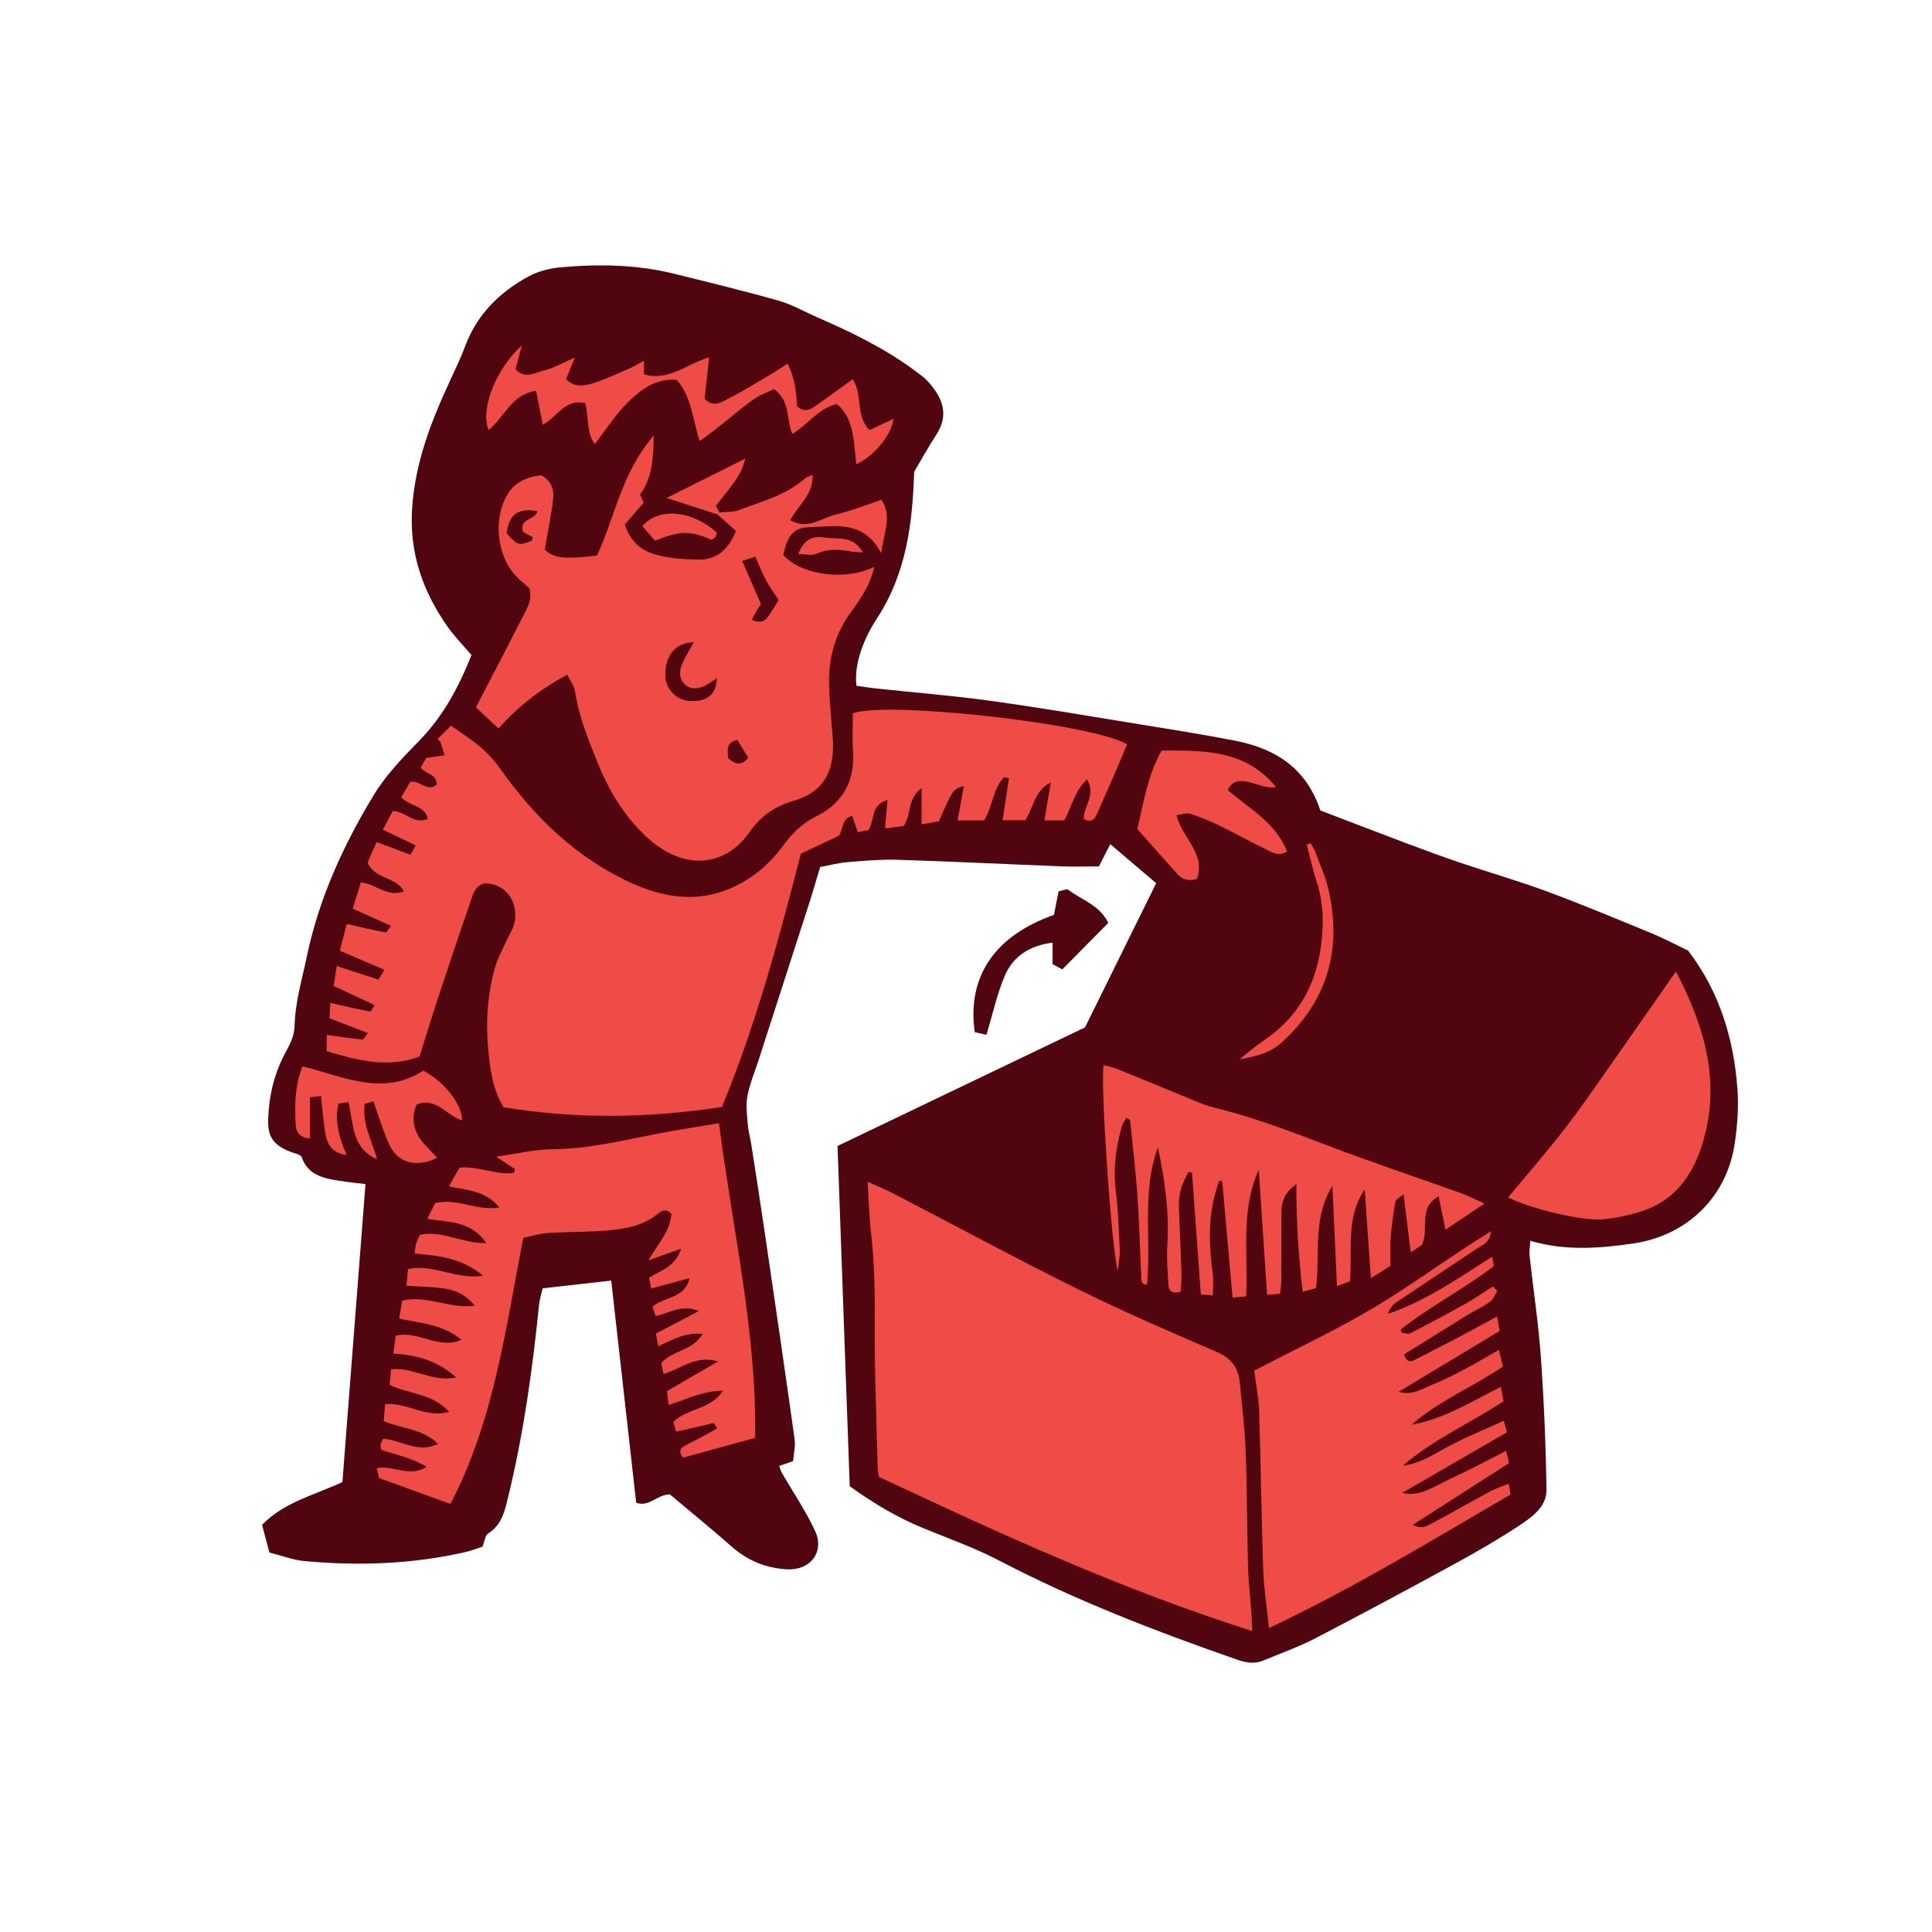 <svg version="1.1" id="svg" xmlns="http://www.w3.org/2000/svg" xmlns:xlink="http://www.w3.org/1999/xlink" x="0px" y="0px"
	 width="200px" height="200px" viewBox="0 0 200 200" enable-background="new 0 0 200 200" xml:space="preserve">
<path class="stroke" fill="#51050f"  fill-rule="evenodd" clip-rule="evenodd" d="M174.753,98.406c3.228,4.21,4.736,9.116,5.109,14.384
	c0.131,1.843-0.013,3.736-0.283,5.569c-0.818,5.582-4.954,9.57-10.554,10.373c-3.476,0.498-6.944,0.786-10.606-0.284
	c-0.033,0.602-0.128,1.09-0.076,1.563c0.381,3.475,0.914,6.938,1.162,10.422c0.325,4.591,0.521,9.193,0.584,13.793
	c0.025,1.705-1.425,2.773-2.714,3.632c-2.135,1.416-4.358,2.705-6.608,3.934c-4.856,2.652-9.731,5.271-14.642,7.821
	c-1.697,0.882-3.524,1.516-5.291,2.264c-0.916,0.386-1.788,0.269-2.715-0.054c-8.429-2.932-16.737-6.129-24.671-10.268
	c-2.522-1.317-5.234-2.279-7.875-3.363c-2.655-1.089-5.099-2.529-7.609-4.338c-0.416-11.634-0.836-23.315-1.264-35.222
	c8.435-4.041,16.871-8.083,25.621-12.276c2.309-4.678,4.78-9.684,7.367-14.929c-1.525-1.298-3.053-2.596-4.751-4.04
	c-0.396,0.772-0.724,1.413-1.183,2.303c-1.209,0-2.541,0.043-3.867-0.008c-5.65-0.218-11.299-0.5-16.949-0.679
	c-1.741-0.054-3.494,0.107-5.234,0.249c-0.916,0.075-1.818,0.321-2.802,0.502c-0.408,1.348-0.772,2.626-1.181,3.893
	c-1.729,5.379-3.469,10.755-5.204,16.132c-0.396,1.22-0.903,2.419-1.142,3.669c-0.178,0.93-0.051,1.931,0.029,2.893
	c0.061,0.75,0.271,1.487,0.386,2.235c0.472,3.048,0.948,6.095,1.396,9.146c1.041,7.089,2.08,14.178,3.074,21.273
	c0.101,0.722-0.098,1.485-0.16,2.265c-0.517,0.177-0.935,0.32-1.434,0.492c0.096,0.264,0.141,0.49,0.25,0.677
	c1.16,2.011,2.482,3.947,3.457,6.044c1.018,2.193-0.488,4.113-2.91,3.981c-2.169-0.118-4.056-0.889-5.707-2.34
	c-2.136-1.88-4.344-3.677-6.416-5.419c-1.341,0.031-2.16,1.361-3.482,0.865c-0.857-7.633-1.714-15.25-2.585-22.993
	c-2.416,0.271-4.646,0.522-7.094,0.798c-0.115,0.503-0.317,1.092-0.377,1.695c-0.673,6.675-1.595,13.31-3.183,19.835
	c-0.348,1.426-0.638,2.95-2.093,3.856c-0.312,0.195-0.36,0.812-0.584,1.365c-0.535,0.17-1.124,0.407-1.736,0.547
	c-5.508,1.264-11.086,1.453-16.687,0.939c-1.196-0.109-2.358-0.568-3.631-0.889c-0.259-0.978-0.49-1.854-0.759-2.865
	c2.341-2.39,5.471-3.085,8.318-4.427c0.791-10.192,1.583-20.437,2.388-30.845c-0.674-0.082-1.412-0.152-2.146-0.261
	c-1.866-0.274-3.783-0.473-4.476-2.583c-0.177-0.121-0.264-0.218-0.37-0.247c-3.261-0.919-3.202-2.412-3.017-4.651
	c0.18-2.17,0.788-4.217,1.864-6.138c0.413-0.738,0.783-1.617,0.802-2.439c0.054-2.481,0.765-4.817,1.264-7.21
	c1.254-6.016,3.768-11.513,6.914-16.71c1.248-2.062,2.979-3.875,4.684-5.611c2.504-2.55,4.131-5.581,5.453-8.915
	c-0.838-0.986-1.786-1.94-2.539-3.027c-2.521-3.632-3.899-7.551-3.61-12.112c0.307-4.844,2.019-9.169,4.019-13.458
	c0.518-1.108,1.044-2.218,1.469-3.363c1.225-3.286,3.552-5.59,6.544-7.223c0.989-0.54,2.185-0.847,3.313-0.95
	c3.961-0.361,7.918-0.298,11.809,0.667c3.612,0.897,7.232,1.774,10.812,2.79c1.386,0.394,2.671,1.146,4.004,1.726
	c3.525,1.535,6.979,3.205,10.081,5.515c0.467,0.345,0.957,0.68,1.341,1.105c1.478,1.638,2.259,3.39,0.877,5.516
	c-0.822,1.265-1.552,2.589-2.295,3.841c-0.168,5.338-0.807,10.522-3.836,15.152c-1.265,1.935-2.423,4.612-2.138,7
	c0.635,0.09,1.313,0.205,1.995,0.278c3.935,0.421,7.882,0.732,11.8,1.271c5.02,0.689,10.017,1.546,15.016,2.359
	c3.445,0.56,6.892,1.106,10.318,1.765c4.133,0.798,7.415,2.761,8.893,7.238c2.895,1.104,5.871,2.255,8.858,3.376
	c1.851,0.696,3.708,1.383,5.581,2.017c3.029,1.023,6.106,1.91,9.104,3.021c3.65,1.353,7.244,2.861,10.849,4.342
	C172.253,97.146,173.384,97.751,174.753,98.406z"/>
<path class="stroke" fill="#51050f"  fill-rule="evenodd" clip-rule="evenodd" d="M102.12,107.12c-0.35-0.078-0.812-0.18-1.211-0.268
	c-0.824-5.736,2.052-9.974,8.195-12.146c0.139-0.71,0.293-1.495,0.479-2.433c0.322-0.052,0.841-0.302,1.042-0.145
	c1.335,1.049,3.163,1.514,4.106,3.404c-1.567,1.586-3.136,3.175-4.756,4.816c-0.412-0.218-0.743-0.394-1.012-0.534
	c0-0.8,0-1.473,0-2.232c-2.339,0.291-4.088,1.393-4.955,3.438C103.206,102.91,102.771,104.955,102.12,107.12z"/>
<path fill-rule="evenodd" clip-rule="evenodd" fill="#f04c47" class="fill" d="M43.421,109.382c-3.287,1.204-6.414,0.388-9.602-0.566
	c0-0.622,0-1.164,0-1.677c1.321,0.177,2.512,0.352,3.707,0.472c0.12,0.011,0.275-0.313,0.566-0.668
	c-1.397-0.539-2.657-1.024-3.987-1.536c0.035-0.612,0.062-1.109,0.09-1.581c1.452,0.323,2.78,0.636,4.117,0.885
	c0.103,0.019,0.289-0.409,0.466-0.673c-1.441-0.671-2.787-1.297-4.238-1.972c0.121-0.769,0.213-1.364,0.322-2.062
	c1.521,0.495,2.881,0.938,4.318,1.405c0.22-0.364,0.378-0.63,0.609-1.017c-1.566-0.671-3.024-1.296-4.608-1.975
	c0.278-1.079,0.505-1.951,0.716-2.769c1.459,0.331,2.73,0.639,4.015,0.875c0.126,0.024,0.333-0.393,0.563-0.683
	c-1.339-0.601-2.578-1.156-3.959-1.775c0.316-1.024,0.583-1.885,0.838-2.718c1.562,0.135,2.717,1.592,4.465,0.933
	c-0.871-1.611-3.058-1.219-3.764-3.008c0.257-0.574,0.561-1.248,0.941-2.1c1.201,0.451,2.314,0.867,3.507,1.314
	c0.204-0.383,0.354-0.662,0.523-0.979c-1.121-0.533-2.147-1.023-3.392-1.616c0.386-0.727,0.715-1.348,1.023-1.931
	c1.346,0.016,2.209,1.455,3.633,0.809c-0.333-1.447-1.881-1.263-2.748-2.24c0.297-0.513,0.628-1.086,0.918-1.587
	c1.048-0.207,1.76,1.099,2.734,0.302c0.095-1.13-1.111-1.047-1.636-1.801c0.179-0.312,0.388-0.683,0.557-0.981
	c0.691-0.101,1.245-0.182,1.913-0.28c-0.175-0.55-0.309-0.97-0.441-1.39c-0.096-0.1-0.189-0.201-0.282-0.301
	c0.471-0.469,0.944-0.938,1.382-1.374c1.278,0.923,2.27,1.539,3.138,2.294c0.729,0.633,1.395,1.374,1.952,2.162
	c3.564,5.034,7.885,9.232,13.539,11.817c3.31,1.512,6.799,2.093,10.334,0.559c2.189-0.95,3.952-2.432,5.365-4.342
	c0.938-1.267,1.955-2.348,3.455-3.084c2.763-1.354,4.07-3.692,3.834-6.847c-0.097-1.268-0.016-2.547-0.016-3.834
	c3.445-1.295,24.801,1.057,28.384,3.214c-0.343,0.817-0.688,1.665-1.054,2.502c-0.648,1.496-1.307,2.987-1.967,4.478
	c-0.26,0.59-0.501,1.233-1.456,0.758c-0.06-1.306,1.315-2.501,0.329-4.111c-1.311,1.194-1.572,2.85-2.354,4.245
	c-0.652,0-1.326,0-2.054,0c0.231-1.382,0.445-2.658,0.661-3.934c-1.711,0.841-1.751,2.578-2.645,3.916c-0.678,0-1.411,0-2.346,0
	c0.229-1.495,0.443-2.911,0.66-4.328c-0.164-0.051-0.328-0.102-0.491-0.152c-1.172,1.189-1.163,2.997-2.081,4.496
	c-0.8,0-1.693,0-2.744,0c0.227-1.24,0.429-2.354,0.646-3.55c-1.124,0.311-1.124,0.311-2.587,3.646
	c-0.459,0.081-1.008,0.179-1.787,0.315c0-1.266,0-2.365,0-3.75c-1.522,1.089-1.007,2.69-1.854,3.917
	c-0.51,0.066-1.158,0.15-1.928,0.252c0.092-1.056,0.164-1.893,0.257-2.946c-1.792,0.522-1.313,2.073-1.956,3.11
	c-0.281,0.056-0.657,0.132-1.125,0.226c-0.207-0.602-0.386-1.122-0.578-1.688c-1.113,0.276-0.889,1.327-1.379,2.061
	c-1.248,0.587-2.601,1.223-3.937,1.851c-2.309,8.999-4.692,17.816-8.167,26.218c-7.614,1.176-15.088,1.271-22.611,0.031
	c-1.106-1.822-1.39-3.896-1.583-5.984c-0.272-2.925-0.074-5.82,0.753-8.646c0.209-0.716,0.576-1.385,0.887-2.069
	c0.217-0.478,0.436-0.956,0.694-1.411c1.179-2.065,0.094-5.085-2.734-5.061c-1.028,0.276-1.202,1.22-1.479,2.018
	c-1.129,3.244-2.216,6.502-3.293,9.764C44.719,105.207,44.111,107.201,43.421,109.382z"/>
<path fill-rule="evenodd" clip-rule="evenodd" fill="#f04c47" class="fill" d="M129.64,168.843c-13.576-4.293-26.132-10.089-38.649-15.956
	c-0.058-0.379-0.131-0.662-0.137-0.947c-0.12-5.182-0.347-10.366-0.298-15.546c0.026-2.979-0.059-5.929-0.397-8.884
	c-0.185-1.61-0.218-3.238-0.338-5.174c1.027,0.471,1.903,0.827,2.738,1.26c6.362,3.298,12.665,6.711,19.086,9.889
	c4.694,2.324,9.513,4.398,14.324,6.472c1.482,0.639,2.216,1.622,2.364,3.134c0.231,2.375,0.525,4.75,0.616,7.131
	c0.15,4.021,0.144,8.046,0.249,12.068c0.038,1.454,0.218,2.903,0.323,4.356C129.568,167.271,129.59,167.899,129.64,168.843z"/>
<path fill-rule="evenodd" clip-rule="evenodd" fill="#f04c47" class="fill" d="M74.475,53.046c0.688-0.076,1.429-0.012,2.055-0.252
	c2.326-0.892,4.79-1.51,6.736-3.212c0.198-0.174,0.483-0.25,0.849-0.43c0.102,2.06-1.515,3.145-2.305,4.698
	c1.798,1.058,3.212-0.229,4.705-0.58c1.566-0.37,3.076-0.982,4.742-1.532c1.123,1.725,0.223,3.42-0.037,5.533
	c-1.861-3.561-4.918-2.755-7.617-2.688c-1.52,0.038-2.191,1.112-2.511,2.878c1.858,2.083,6.451,2.708,9.407,1.218
	c-0.394,1.819-1.366,3.254-2.394,4.654c-1.654,2.254-2.353,4.805-2.281,7.561c0.044,1.746,0.233,3.489,0.354,5.234
	c0.027,0.349,0.066,0.698,0.064,1.047c-0.018,3.048-1.22,4.883-4.133,5.738c-1.953,0.573-3.36,1.562-4.539,3.248
	c-2.445,3.501-6.738,4.147-10.72,0.4c-2.249-2.116-3.796-4.681-4.952-7.531c-0.985-2.433-1.979-4.847-2.371-7.471
	c-0.08-0.54-0.473-1.033-0.81-1.725c-2.713,1.479-5.047,3.236-7.104,5.576c-0.817-0.761-1.551-1.445-2.344-2.185
	c1.638-3.162,3.2-6.143,4.723-9.143c0.491-0.965,1.162-1.91,0.813-3.191c-0.393-0.347-0.837-0.707-1.244-1.11
	c-2.204-2.195-2.592-6.312-0.85-8.869c0.649-0.953,1.854-1.581,3.298-1.701c1.017,0.487,1.372,1.418,1.251,2.447
	c-0.202,1.723-0.561,3.427-0.871,5.244c0.924,0.871,1.98,1.02,5.413,0.61c1.853-3.991,2.559-8.621,5.872-12.411
	c-0.054,2.357-0.127,4.34-1.415,6.086c0.14,0.331,0.271,0.639,0.363,0.856c-0.689,0.802-1.349,1.567-1.946,2.262
	c0.564,1.772,1.748,2.697,3.154,3.094c1.427,0.403,2.969,0.509,4.465,0.532c1.891,0.032,3.121-1.042,3.89-2.966
	c-0.614-0.552-1.26-1.131-1.902-1.709C74.348,53.187,74.411,53.117,74.475,53.046z M71.837,66.476
	c-1.911,0.064-2.955,1.317-2.967,3.376c-0.009,1.467,1.168,2.688,2.627,2.725c1.753,0.044,2.639-0.685,2.726-2.373
	c-0.344,0.224-0.619,0.41-0.901,0.585c-0.946,0.586-1.842,0.63-2.416,0.07c-0.695-0.677-0.575-1.495-0.23-2.269
	C70.977,67.916,71.385,67.288,71.837,66.476z M78.192,57.624c-0.424,0.138-0.764,0.248-1.363,0.445
	c0.677,1.554,1.292,2.968,1.944,4.464c-0.126,0.194-0.324,0.479-0.499,0.778c-0.164,0.279-0.301,0.573-0.461,0.881
	c1.285,0.379,1.394,0.292,2.787-2.077c-0.437-0.677-0.918-1.33-1.298-2.038C78.897,59.318,78.587,58.509,78.192,57.624z
	 M55.618,52.902c-2.018-0.336-2.926,0.345-3.168,2.307c1.086,1.251,1.303,1.317,2.603,0.756c0.06-0.026,0.06-0.196,0.099-0.348
	c-0.37-0.206-0.75-0.417-1.023-0.57C53.709,53.608,55.468,53.867,55.618,52.902z M76.321,76.583c-1.222,0.296-0.99,1.13-0.941,1.909
	c0.758,0.678,1.427,0.785,2.077-0.065C77.098,77.842,76.752,77.282,76.321,76.583z"/>
<path fill-rule="evenodd" clip-rule="evenodd" fill="#f04c47" class="fill" d="M71.386,132.309c-1.434,0.388-2.65,0.718-3.965,1.073
	c-0.096-0.437-0.163-0.749-0.242-1.119c1.324-0.754,2.807-1.231,3.33-3.007c-1.032,0.37-2.064,0.741-3.391,1.217
	c0.989-1.72,2.278-3.031,2.389-4.822c-0.556-0.571-1.015-0.336-1.442,0.016c-1.52,1.251-3.374,1.543-5.226,1.708
	c-2.029,0.181-4.076,0.133-6.112,0.263c-0.832,0.054-1.653,0.311-2.56,0.492c-1.839,9.484-3.039,18.956-7.541,27.557
	c-2.433-0.883-4.82-1.752-7.368-2.677c-0.058-0.223-0.151-0.579-0.269-1.03c1.746-0.34,3.39,1.005,5.187-0.135
	c-1.511-0.918-3.131-1.235-4.675-1.746c-0.047-0.205-0.139-0.376-0.111-0.523c0.039-0.209,0.165-0.401,0.271-0.638
	c1.882,0.132,3.607,1.547,5.686,0.537c-1.608-1.598-3.739-1.549-5.62-2.361c0.048-0.601,0.093-1.152,0.138-1.747
	c2.24-0.249,4.135,1.479,6.634,0.792c-1.791-1.966-4.148-1.812-6.161-2.8c0.049-0.521,0.102-1.062,0.152-1.609
	c2.304-0.257,4.214,1.373,6.742,0.844c-1.991-1.77-4.105-2.332-6.52-2.479c0.102-0.727,0.177-1.275,0.254-1.841
	c2.336-0.589,4.401,1.48,6.8,0.418c-1.893-1.59-4.147-1.706-6.44-2.188c0.117-0.7,0.213-1.291,0.309-1.864
	c2.56-0.606,4.859,0.874,7.505,0.526c-1.023-1.275-2.164-1.664-3.38-1.816c-1.152-0.144-2.318-0.165-3.686-0.253
	c0.06-0.619,0.109-1.15,0.163-1.717c2.61-0.592,4.928,1.118,7.771,0.684c-2.279-1.902-4.662-2.066-7.104-2.303
	c0.072-0.425,0.098-0.759,0.189-1.073c0.08-0.272,0.23-0.524,0.388-0.866c2.267-0.479,4.348,0.898,6.865,0.873
	c-1.586-2.336-3.845-2.158-6.108-2.517c0.323-0.654,0.59-1.194,0.805-1.629c2.301-0.582,4.317,0.864,6.657,0.444
	c-1.412-1.717-3.255-1.783-5.228-2.173c0.424-0.75,0.772-1.369,1.101-1.951c1.971-0.173,3.766,0.792,5.626,0.548
	c0.041-0.129,0.081-0.26,0.121-0.389c-0.561-0.369-1.124-0.736-1.96-1.286c2.085-0.293,3.931-0.757,5.779-0.771
	c3.772-0.026,7.384-0.932,11.041-1.633c2.042-0.392,4.101-0.701,6.247-1.062c1.4,10.988,3.915,21.614,3.743,32.571
	c-2.556,0.701-5.034,1.38-7.472,2.047c-0.443-0.612-0.336-0.96,0.203-1.23c0.781-0.391,1.547-0.807,2.316-1.22
	c0.347-0.186,0.686-0.389,1.028-0.584c-0.118-0.185-0.236-0.367-0.354-0.551c-1.259,0.291-2.52,0.581-3.904,0.9
	c-0.092-0.325-0.189-0.674-0.284-1.013c1.445-1.441,3.828-1.228,5.157-3.237c-2.128,0.018-3.767,0.9-5.635,1.479
	c-0.066-0.509-0.12-0.923-0.186-1.429c1.7-0.986,3.331-1.934,5.3-3.076c-2.401-0.688-3.853,0.807-5.658,1.29
	c-0.092-0.465-0.165-0.827-0.225-1.123c1.195-1.341,3.242-1.259,4.279-3.009c-1.759-0.2-3.095,0.58-4.592,1.271
	c-0.094-0.512-0.162-0.876-0.243-1.312c1.403-0.735,2.753-1.443,4.449-2.332c-1.879-0.757-3.068,0.256-4.476,0.516
	c-0.112-0.325-0.214-0.62-0.331-0.957C68.745,134.2,70.896,134.476,71.386,132.309z"/>
<path fill-rule="evenodd" clip-rule="evenodd" fill="#f04c47" class="fill" d="M155.001,133.654c-0.251,0.376-0.423,0.861-0.768,1.105
	c-0.756,0.538-1.611,0.934-2.405,1.422c-2.173,1.336-4.335,2.688-6.487,4.025c0.252,0.803,0.654,0.8,1.13,0.556
	c1.555-0.794,3.113-1.586,4.659-2.399c1.226-0.645,2.438-1.323,3.847-2.089c0.103,0.58,0.174,0.983,0.267,1.507
	c-3.535,2.128-7,4.213-10.467,6.3c1.395,0.422,2.444-0.327,3.553-0.764c1.135-0.446,2.226-1.013,3.307-1.582
	c1.128-0.592,2.218-1.251,3.527-1.997c0.163,0.671,0.289,1.192,0.418,1.729c-3.151,2.144-6.638,3.525-9.447,6.016
	c3.312-0.575,6.128-2.356,9.228-3.917c0.112,0.591,0.19,1.002,0.283,1.493c-3.488,2.284-7.284,3.941-10.414,6.666
	c1.924-0.23,3.451-1.359,5.108-2.208c1.696-0.866,3.465-1.59,5.329-2.436c0.126,0.443,0.228,0.798,0.336,1.182
	c-3.659,2.117-7.254,4.197-10.849,6.277c1.352,0.32,2.449-0.167,3.54-0.731c1.188-0.613,2.407-1.165,3.603-1.764
	c1.145-0.572,2.278-1.168,3.605-1.852c0.135,0.527,0.248,0.979,0.321,1.262c-3.387,2.17-6.598,4.228-9.981,6.396
	c0.979,0.524,1.574,0.064,2.133-0.233c1.953-1.038,3.869-2.145,5.818-3.192c0.596-0.321,1.25-0.534,1.99-0.844
	c0.076,0.442,0.121,0.714,0.189,1.124c-8.179,4.768-16.25,9.689-25.01,13.83c-0.216-2.115-0.527-4.069-0.594-6.031
	c-0.189-5.473-0.251-10.95-0.423-16.425c-0.04-1.325-0.312-2.644-0.505-4.195c4.192-2.188,8.463-4.183,12.492-6.587
	c4.01-2.392,7.757-5.225,12.022-7.841c-0.14,1.2-0.878,1.397-1.399,1.749c-2.807,1.882-5.632,3.734-8.434,5.622
	c-0.383,0.258-0.672,0.655-0.854,1.188c3.908-1.342,7.263-3.656,10.807-5.929c0.075,0.489,0.118,0.756,0.155,0.992
	c-3.142,2.39-6.611,4.159-9.638,6.554c0.039,0.114,0.077,0.228,0.116,0.342c0.296,0.022,0.652,0.166,0.878,0.05
	c1.908-0.984,3.807-1.993,5.683-3.042c0.987-0.553,1.924-1.202,2.88-1.806C154.702,133.334,154.852,133.494,155.001,133.654z"/>
<path fill-rule="evenodd" clip-rule="evenodd" fill="#f04c47" class="fill" d="M119.86,118.775c-1.683,4.624-0.662,9.475-1.124,14.215
	c-0.742-0.056-0.578-0.625-0.599-1.041c-0.137-2.733-0.201-5.472-0.393-8.201c-0.185-2.598-0.496-5.189-0.752-7.782
	c-0.127-0.091-0.254-0.183-0.379-0.272c-0.163,0.303-0.385,0.588-0.479,0.912c-0.63,2.191-0.914,4.401-0.627,6.701
	c0.25,2.016,0.311,4.057,0.406,6.09c0.027,0.62-0.104,1.247-0.191,2.162c-0.654-2.032-1.842-19.721-1.468-21.309
	c0.487,0.143,0.986,0.24,1.45,0.428c2.698,1.097,5.385,2.218,8.083,3.32c0.59,0.241,1.188,0.492,1.807,0.641
	c3.978,0.952,7.782,2.399,11.595,3.855c4.621,1.764,9.32,3.328,13.979,4.998c0.752,0.27,1.468,0.642,2.498,1.098
	c-1.42,0.958-2.586,1.744-4.021,2.711c-0.262-1.244-0.473-2.259-0.728-3.467c-2.207,1.268-0.902,3.347-1.731,5.052
	c-0.142,0.094-0.518,0.343-1.148,0.761c-0.252-2.05-0.479-3.903-0.74-6.029c-0.432,0.378-0.817,0.55-0.857,0.779
	c-0.213,1.248-0.385,2.508-0.484,3.77c-0.072,0.919-0.015,1.847-0.015,2.865c-0.583,0.368-1.155,0.727-2.027,1.277
	c-0.229-3.261-0.436-6.217-0.642-9.172c-2.006,2.926-1.243,6.219-1.53,9.506c-0.358,0.13-0.742,0.268-1.342,0.483
	c-0.163-3.604-0.314-6.983-0.468-10.364c-2.062,3.283-1.273,6.951-1.696,10.584c-0.37,0.102-0.78,0.213-1.384,0.378
	c-0.432-3.72-0.673-7.284-0.646-11.145c-1.227,0.847-1.548,1.802-1.553,2.92c-0.006,2.389,0,4.777-0.017,7.167
	c-0.002,0.399-0.088,0.796-0.143,1.265c-0.439,0.035-0.827,0.066-1.324,0.105c-0.292-4.36-0.578-8.642-0.863-12.924
	c-1.926,4.195-1.076,8.632-1.314,13.088c-0.477,0.041-0.9,0.078-1.398,0.121c-0.363-4.092-0.715-8.067-1.068-12.043
	c-0.108-0.012-0.219-0.024-0.328-0.036c-0.107,0.341-0.219,0.679-0.322,1.021c-0.85,2.844-0.715,5.724-0.337,8.62
	c0.09,0.679,0.015,1.38,0.015,2.226c-0.523-0.053-0.891-0.092-1.246-0.128c-0.309-4.253-0.61-8.42-0.912-12.588
	c-0.116-0.027-0.234-0.056-0.352-0.084c-0.596,1.037-1.044,2.144-1.008,3.401c0.064,2.329,0.193,4.658,0.264,6.987
	c0.022,0.678-0.051,1.358-0.08,2.008c-0.984,0.307-1.244-0.144-1.278-0.818c-0.06-1.282-0.189-2.571-0.106-3.844
	C121.06,125.583,120.606,122.19,119.86,118.775z"/>
<path fill-rule="evenodd" clip-rule="evenodd" fill="#f04c47" class="fill" d="M173.49,100.573c3.096,5.894,4.618,11.583,2.778,17.717
	c-0.871,2.905-2.475,5.481-5.406,6.747c-1.469,0.634-3.115,0.963-4.713,1.17c-2.141,0.277-7.725-1.067-10.024-2.255
	c2.049-2.479,4.141-4.865,6.066-7.379c1.946-2.539,3.733-5.2,5.579-7.816C169.604,106.15,171.422,103.533,173.49,100.573z"/>
<path fill-rule="evenodd" clip-rule="evenodd" fill="#f04c47" class="fill" d="M60.58,41.726c-2.036-0.477-2.83,1.358-4.39,2.252
	c-0.229-1.17-0.441-2.248-0.69-3.523c-2.567,0.357-3.309,2.77-4.929,4.068c-0.836-2.14,0.645-6.181,3.449-8.769
	c-0.222,0.827-0.442,1.652-0.66,2.47c0.993,1.062,2.038,0.351,2.974,0.123c0.979-0.24,1.886-0.775,3.167-1.329
	c-0.373,0.928-0.617,1.535-0.901,2.24c0.869,0.892,1.928,0.693,2.895,0.382c1.269-0.409,2.483-0.985,3.71-1.516
	c0.466-0.203,0.899-0.479,1.453-0.778c0,0.517,0,0.888,0,1.403c2.536,0.756,4.396-1.054,6.748-1.76
	c-0.17,1.565-0.322,2.974-0.462,4.291c0.87,0.911,1.677,0.385,2.339,0.048c1.556-0.789,3.041-1.714,4.546-2.598
	c0.546-0.32,1.064-0.68,1.692-1.086c0.775,1.476,0.914,2.955,0.985,4.396c0.785,0.772,1.435,0.327,2.065-0.117
	c1.22-0.864,2.427-1.745,3.701-2.664c1.074,1.629,0.248,3.734,1.729,5.272c0.874-0.413,1.69-0.8,2.491-1.179
	c-0.184,1.619-1.942,3.826-3.85,4.712c-0.128-1.114-0.173-2.209-0.396-3.267c-0.227-1.078-0.603-2.131-1.619-2.977
	c-1.856,0.436-2.967,2.074-4.604,3.108c-0.67-1.506-0.149-3.396-1.899-4.646c-0.658,0.324-1.479,0.603-2.151,1.087
	c-1.324,0.952-2.561,2.022-3.844,3.033c-0.494,0.389-1.012,0.748-1.701,1.255c-0.727-2.23-0.81-4.521-2.35-6.322
	c-2.12-0.235-3.693,0.958-5.043,2.276c-1.299,1.267-2.289,2.85-3.466,4.357C60.667,44.749,60.984,43.149,60.58,41.726z"/>
<path fill-rule="evenodd" clip-rule="evenodd" fill="#f04c47" class="fill" d="M123.893,90.996c-0.78,0.216-1.444,0.106-1.958-0.459
	c-1.402-1.547-2.777-3.118-4.205-4.724c0.675-2.738,1.046-5.503,2.521-8.114c4.383-0.017,8.706-0.087,11.846,3.787
	c-0.917,0.129-1.728-0.245-2.574-0.465c-0.89-0.23-1.832-0.421-2.445,0.752c2.239,1.94,4.997,3.375,6.153,6.38
	c-0.988,0.562-1.646,0.012-2.274-0.285c-1.575-0.742-3.092-1.613-4.659-2.375c-0.985-0.477-2.005-0.906-3.048-1.242
	c-0.396-0.128-0.896,0.064-1.463,0.123C122.372,86.795,124.866,88.352,123.893,90.996z"/>
<path fill-rule="evenodd" clip-rule="evenodd" fill="#f04c47" class="fill" d="M45.242,119.848c-2.049,1.05-3.996,0.557-4.875-1.228
	c-0.534-1.088-0.88-2.271-1.302-3.412c-0.134-0.365-0.243-0.738-0.395-1.208c-0.354,0.107-0.607,0.182-0.915,0.275
	c-0.291,2.109,0.775,3.846,1.282,5.719c-2.641-1.102-2.42-3.656-2.963-5.895c-0.395,0.05-0.701,0.09-1.043,0.135
	c-0.422,1.935,0.127,3.634,0.846,5.337c-1.378-0.231-1.979-0.851-2.222-2.386c-0.19-1.2-0.281-2.417-0.427-3.731
	c-0.384,0.048-0.69,0.085-1.136,0.14c0,1.455,0,2.828,0,4.258c-0.993-0.083-1.427-0.58-1.476-1.356
	c-0.121-2.033-0.106-4.059,0.701-6.117c4.191,1.05,8.32,3.17,12.503,0.453c2.204,1.18,4.039,3.513,4.017,5.151
	c-1.59-0.476-2.659-2.45-4.703-1.653c-0.495,1.093-0.404,2.224,0.123,3.184C43.734,118.379,44.55,119.058,45.242,119.848z"/>
<path fill-rule="evenodd" clip-rule="evenodd" fill="#f04c47" class="fill" d="M128.316,109.66c0.817-0.642,1.597-1.338,2.456-1.913
	c4.175-2.794,5.941-6.825,6.147-11.703c0.069-1.65-0.105-3.238-0.628-4.812c-0.41-1.241-0.68-2.528-1.015-3.796
	c0.135-0.047,0.268-0.092,0.401-0.139c0.175,0.317,0.393,0.618,0.515,0.953c0.477,1.311,1.057,2.604,1.358,3.956
	c1.373,6.188-0.175,11.492-4.949,15.777C131.39,109.072,129.861,109.375,128.316,109.66z"/>
<path fill-rule="evenodd" clip-rule="evenodd" fill="#f04c47" class="fill" d="M74.285,53.257c-1.755-0.567-3.508-1.135-5.276-1.707
	c2.674-1.339,5.39-2.7,8.133-4.073c-0.395,1.868-1.813,3.259-3.04,4.897c0.109,0.196,0.24,0.435,0.373,0.672
	C74.411,53.117,74.348,53.187,74.285,53.257z"/>
<path fill-rule="evenodd" clip-rule="evenodd" fill="#f04c47" class="fill" d="M67.8,55.967c-0.407-0.469-0.865-0.994-1.3-1.492
	c1.667-2.005,5.137-1.639,7.698,0.649c-0.039,0.143-0.044,0.328-0.133,0.454c-0.093,0.131-0.266,0.205-0.391,0.294
	C71.308,54.917,70.524,54.919,67.8,55.967z"/>
<path fill-rule="evenodd" clip-rule="evenodd" fill="#f04c47" class="fill" d="M82.642,57.363c0.602-1.65,1.652-1.907,2.688-1.722
	c1.288,0.229,2.933-0.304,3.991,1.545c-0.615-0.046-0.927-0.043-1.227-0.098c-1.217-0.223-2.395-0.306-3.587,0.243
	C84.067,57.532,83.455,57.363,82.642,57.363z"/>
</svg>
